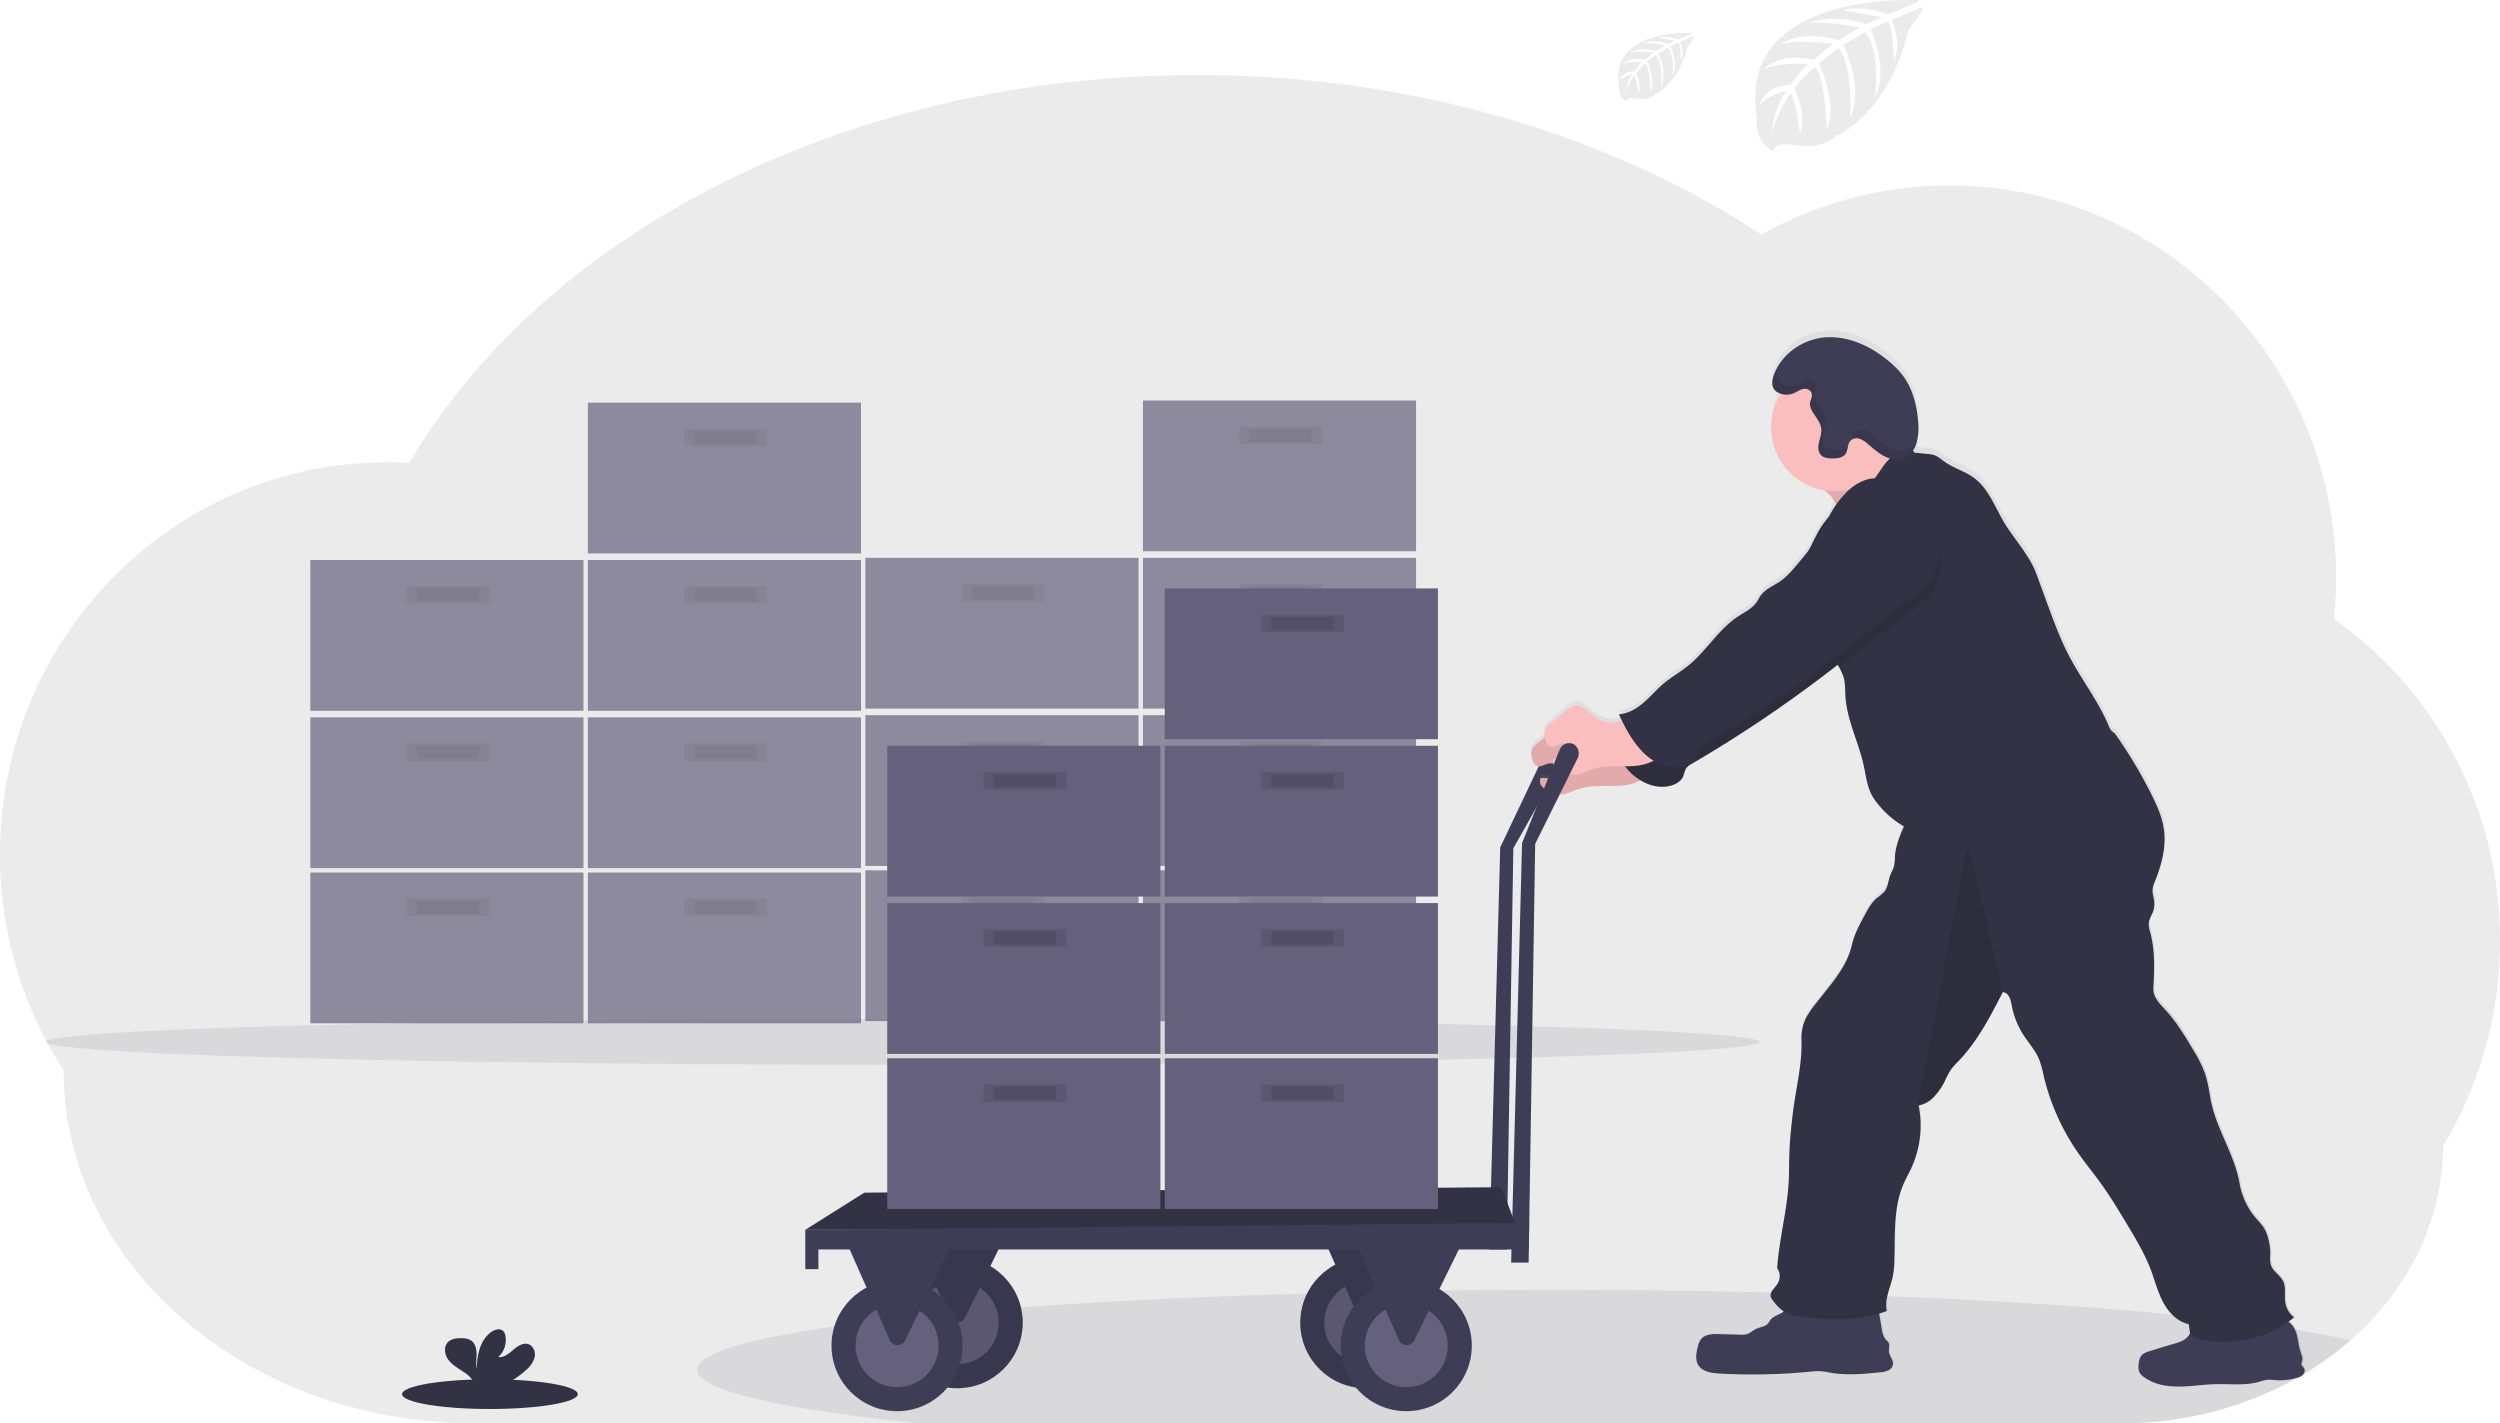 <svg id="b469a9e0-5433-4729-b694-038fdc7b8087" data-name="Layer 1" xmlns="http://www.w3.org/2000/svg" xmlns:xlink="http://www.w3.org/1999/xlink" width="1144" height="651.26" viewBox="0 0 1144 651.26"><defs><linearGradient id="a2db50a1-d77e-4212-a847-6fb1a49f9674" x1="905.83" y1="758.77" x2="905.83" y2="275.63" gradientUnits="userSpaceOnUse"><stop offset="0" stop-color="gray" stop-opacity="0.25"/><stop offset="0.54" stop-color="gray" stop-opacity="0.12"/><stop offset="1" stop-color="gray" stop-opacity="0.1"/></linearGradient></defs><title>logistics</title><path d="M1172,554.94a180.56,180.56,0,0,1-26.12,93.88c0,34.62-16.14,66-42.32,88.87A144.74,144.74,0,0,1,1082.48,753c-.3.19-.61.37-.92.55-.56.33-1.12.66-1.69,1l-.53.31h0a164.61,164.61,0,0,1-81.08,20.82H245.17c-51.93,0-98.94-18.08-133-47.3S57.12,658.72,57.12,614.12A180.5,180.5,0,0,1,28,515.45c0-99.14,79.24-179.51,177-179.51,3.46,0,6.89.12,10.3.31C276.64,231.65,415,158.71,575.74,158.71c98.82,0,189.15,27.55,258.34,73.07A174.18,174.18,0,0,1,920,209.23c97.74,0,177,80.37,177,179.51a184.9,184.9,0,0,1-1,18.78A180,180,0,0,1,1172,554.94Z" transform="translate(-28 -124.37)" fill="#323244" opacity="0.1"/><ellipse cx="413" cy="476.76" rx="392" ry="10.5" fill="#323244" opacity="0.1"/><g opacity="0.7"><rect x="142" y="399.26" width="125" height="69" fill="#65617d"/><rect x="186" y="411.26" width="38" height="8" opacity="0.1"/><rect x="190.75" y="412.26" width="28.5" height="6" opacity="0.1"/><rect x="269" y="399.26" width="125" height="69" fill="#65617d"/><rect x="313" y="411.26" width="38" height="8" opacity="0.1"/><rect x="317.75" y="412.26" width="28.5" height="6" opacity="0.1"/><rect x="142" y="328.26" width="125" height="69" fill="#65617d"/><rect x="186" y="340.26" width="38" height="8" opacity="0.1"/><rect x="190.75" y="341.26" width="28.5" height="6" opacity="0.1"/><rect x="269" y="328.26" width="125" height="69" fill="#65617d"/><rect x="313" y="340.26" width="38" height="8" opacity="0.1"/><rect x="317.75" y="341.26" width="28.5" height="6" opacity="0.1"/><rect x="142" y="256.26" width="125" height="69" fill="#65617d"/><rect x="186" y="268.26" width="38" height="8" opacity="0.1"/><rect x="190.75" y="269.26" width="28.5" height="6" opacity="0.1"/><rect x="269" y="256.26" width="125" height="69" fill="#65617d"/><rect x="313" y="268.26" width="38" height="8" opacity="0.1"/><rect x="317.75" y="269.26" width="28.5" height="6" opacity="0.1"/><rect x="269" y="184.26" width="125" height="69" fill="#65617d"/><rect x="313" y="196.26" width="38" height="8" opacity="0.1"/><rect x="317.75" y="197.26" width="28.5" height="6" opacity="0.1"/></g><g opacity="0.7"><rect x="396" y="398.26" width="125" height="69" fill="#65617d"/><rect x="440" y="410.26" width="38" height="8" opacity="0.1"/><rect x="444.75" y="411.26" width="28.5" height="6" opacity="0.1"/><rect x="523" y="398.26" width="125" height="69" fill="#65617d"/><rect x="567" y="410.26" width="38" height="8" opacity="0.1"/><rect x="571.75" y="411.26" width="28.5" height="6" opacity="0.1"/><rect x="396" y="327.26" width="125" height="69" fill="#65617d"/><rect x="440" y="339.26" width="38" height="8" opacity="0.1"/><rect x="444.75" y="340.26" width="28.5" height="6" opacity="0.1"/><rect x="523" y="327.26" width="125" height="69" fill="#65617d"/><rect x="567" y="339.26" width="38" height="8" opacity="0.1"/><rect x="571.75" y="340.26" width="28.5" height="6" opacity="0.1"/><rect x="396" y="255.26" width="125" height="69" fill="#65617d"/><rect x="440" y="267.26" width="38" height="8" opacity="0.1"/><rect x="444.75" y="268.26" width="28.5" height="6" opacity="0.1"/><rect x="523" y="255.26" width="125" height="69" fill="#65617d"/><rect x="567" y="267.26" width="38" height="8" opacity="0.1"/><rect x="571.75" y="268.26" width="28.5" height="6" opacity="0.1"/><rect x="523" y="183.26" width="125" height="69" fill="#65617d"/><rect x="567" y="195.26" width="38" height="8" opacity="0.1"/><rect x="571.75" y="196.26" width="28.5" height="6" opacity="0.1"/></g><path d="M906.29,124.48S822.1,119.4,832,178.4c0,0-2,10.43,7.48,15.16,0,0,.15-4.37,8.64-2.88a39.5,39.5,0,0,0,9.15.44,19.06,19.06,0,0,0,11.18-4.62h0s23.67-9.78,32.87-48.46c0,0,6.81-8.44,6.54-10.61l-14.21,6.07s4.86,10.25,1,18.77c0,0-.46-18.4-3.19-18-.55.09-7.38,3.55-7.38,3.55s8.35,17.85,2.05,30.83c0,0,2.39-22-4.66-29.54l-10,5.84s9.76,18.44,3.14,33.49c0,0,1.7-23.08-5.25-32.07l-9.06,7.07s9.17,18.18,3.58,30.66c0,0-.73-26.87-5.54-28.9,0,0-7.93,7-9.14,9.86,0,0,6.28,13.2,2.38,20.16,0,0-2.39-17.9-4.35-18,0,0-7.9,11.86-8.72,20,0,0,.34-12.1,6.81-21.13,0,0-7.64,1.31-12.1,6.27,0,0,1.23-8.39,14.05-9.12,0,0,6.53-9,8.27-9.55,0,0-12.74-1.06-20.47,2.36,0,0,6.8-7.91,22.81-4.31l8.95-7.31s-16.78-2.29-23.9.24c0,0,8.19-7,26.31-1.89L879,137s-14.31-3.08-22.83-2c0,0,9-4.85,25.69.41l7-3.13s-10.48-2.06-13.55-2.39-3.23-1.17-3.23-1.17a36.35,36.35,0,0,1,19.69,2.19S906.55,125.41,906.29,124.48Z" transform="translate(-28 -124.37)" fill="#323244" opacity="0.1"/><path d="M802.45,139.49s-38-2.3-33.55,24.37c0,0-.89,4.71,3.37,6.85,0,0,.07-2,3.91-1.31a17.51,17.51,0,0,0,4.13.2,8.57,8.57,0,0,0,5.05-2.09h0s10.7-4.41,14.86-21.89c0,0,3.07-3.82,2.95-4.8l-6.42,2.74s2.2,4.64.47,8.49c0,0-.21-8.32-1.44-8.12-.25,0-3.34,1.6-3.34,1.6s3.78,8.07.93,13.94c0,0,1.08-9.94-2.11-13.35l-4.52,2.64s4.42,8.33,1.42,15.13c0,0,.77-10.43-2.37-14.49l-4.09,3.19s4.14,8.22,1.62,13.86c0,0-.33-12.15-2.51-13.06,0,0-3.58,3.16-4.13,4.46,0,0,2.84,6,1.08,9.1,0,0-1.08-8.09-2-8.12,0,0-3.56,5.36-3.94,9a19.55,19.55,0,0,1,3.08-9.55,10.76,10.76,0,0,0-5.47,2.83s.56-3.78,6.35-4.12c0,0,3-4.06,3.74-4.31,0,0-5.76-.48-9.25,1.07,0,0,3.07-3.58,10.31-1.95l4-3.3s-7.58-1-10.8.11c0,0,3.7-3.16,11.89-.86l4.4-2.63s-6.46-1.4-10.32-.89c0,0,4.07-2.2,11.61.18l3.15-1.41s-4.74-.94-6.13-1.08-1.46-.53-1.46-.53a16.39,16.39,0,0,1,8.9,1S802.57,139.91,802.45,139.49Z" transform="translate(-28 -124.37)" fill="#323244" opacity="0.1"/><ellipse cx="224.19" cy="637.96" rx="40.21" ry="6.8" fill="#323244"/><path d="M268.82,751.21a11.64,11.64,0,0,0,3.83-5.79c.5-2.29-.48-5-2.68-5.89-2.46-.94-5.09.77-7.08,2.49s-4.28,3.69-6.88,3.32a10.5,10.5,0,0,0,3.24-9.81,4.12,4.12,0,0,0-.9-2c-1.37-1.46-3.84-.84-5.48.31-5.2,3.66-6.65,10.73-6.68,17.08-.52-2.29-.08-4.68-.09-7s-.66-5-2.65-6.23a7.91,7.91,0,0,0-4-.94c-2.33-.09-4.94.15-6.53,1.86-2,2.12-1.47,5.68.25,8s4.35,3.81,6.77,5.42a15,15,0,0,1,4.83,4.61,4.16,4.16,0,0,1,.36.83h14.66A40.77,40.77,0,0,0,268.82,751.21Z" transform="translate(-28 -124.37)" fill="#323244"/><path d="M745.36,466.38a4.55,4.55,0,0,0-2.49-3.58,4.65,4.65,0,0,0-6.16,2.6L714.5,512.13l-5,184h8l3-183.59,24.44-43.26A4.75,4.75,0,0,0,745.36,466.38Z" transform="translate(-28 -124.37)" fill="#3f3d56"/><path d="M1103.56,737.69A144.74,144.74,0,0,1,1082.48,753a3.5,3.5,0,0,1-.39.46,6.51,6.51,0,0,1-2.75,1.38h0a164.61,164.61,0,0,1-81.08,20.82H448.44c-63-6.48-101.44-15.07-101.44-24.5,0-7.31,23.08-14.12,62.82-19.82q6.18-.9,12.89-1.74,4.13-.52,8.45-1l4.89-.57q5.44-.62,11.17-1.21l.31,0,4-.4c3.38-.35,6.83-.68,10.35-1l2.56-.23,6.53-.58q6.36-.57,13-1.09,5.51-.43,11.2-.86c38.46-2.85,82.8-5,131.05-6.39L640,715.8l4.64-.1,9.8-.22,3.93-.08,4.13-.08,2.94-.05,13.8-.22,7.09-.1h1.45q25.15-.3,51.24-.31c34.38,0,67.72.41,99.49,1.19h0q27.36.66,53.05,1.68h.16c49.38,1.94,93.58,4.8,130.16,8.35l.67.07c9.39.91,18.28,1.88,26.62,2.88,7.85.94,15.22,1.93,22.06,2.94,2.37.35,4.67.71,6.91,1.06l.57.1C1088.19,734.44,1096.51,736,1103.56,737.69Z" transform="translate(-28 -124.37)" fill="#323244" opacity="0.1"/><path d="M1082.48,753a3.5,3.5,0,0,1-.39.46,6.51,6.51,0,0,1-2.75,1.38h0a27.72,27.72,0,0,1-6.2,1l-.63,0a26.93,26.93,0,0,1-3.59-.12,16.67,16.67,0,0,0-2.63-.17h-.12a18.7,18.7,0,0,0-3.75.93,33.26,33.26,0,0,1-8.3,1.18l-1,0c-3.14,0-6.32-.11-9.47-.09-.51,0-1,0-1.53,0-5.4.14-10.77,1-16.17,1.09h-1.73c-5.29-.13-10.7-1.26-14.91-4.46a5.89,5.89,0,0,1-2-2.24,6.29,6.29,0,0,1-.35-3c.1-1.81.45-3.78,1.81-5a7.87,7.87,0,0,1,2.88-1.39c1.83-.59,3.67-1.16,5.5-1.73s3.92-1.18,5.89-1.76l.38-.12,1.1-.33.71-.24a11.62,11.62,0,0,0,2.46-1.12,8.15,8.15,0,0,0,2.53-2.53c.11-.18.23-.37.33-.56s0-.31-.07-.47c-.17-1.25-.3-2.53-.52-3.75a15,15,0,0,1-7.39-4.18,23.76,23.76,0,0,1-4.31-5.83c-2.49-4.68-3.77-9.91-5.63-14.88-2.85-7.56-7-14.54-11.18-21.46-3.82-6.38-7.66-12.78-12-18.81-2.89-4-6-7.81-8.86-11.82a105,105,0,0,1-17.08-37.3,49.37,49.37,0,0,0-2.07-7.58c-1.72-4.2-4.87-7.62-7.31-11.46a37.94,37.94,0,0,1-5.29-13.57c-.5-2.74-1.34-5.7-4.07-6h0l-.29.57c-5.66,11-11.47,22.2-20,31.18a33,33,0,0,0-3.73,4.29,41.24,41.24,0,0,0-2.4,4.62,30,30,0,0,1-5.31,7.77,15.15,15.15,0,0,1-2.1,1.77,11.29,11.29,0,0,1-3.29,1.65h0a9.73,9.73,0,0,1-1.42.32c0,.12.05.23.06.35s.06.26.08.39a47,47,0,0,1-1.83,23.93c-.07.24-.15.47-.24.71q-.62,1.68-1.35,3.3c-1.22,2.65-2.67,5.19-3.81,7.88-.19.46-.38.92-.55,1.38-4,10.71-3,22.67-3.52,34.18a37.65,37.65,0,0,1-.89,7.48c-.68,2.77-1.77,5.63-2.37,8.49a14.37,14.37,0,0,0-.13,6.55l-.24.09c-1.07.4-2.16.76-3.25,1.1l0,.15c.39,2.24.77,4.48,1.16,6.71.33,1.92.72,4,2.06,5.36a7.34,7.34,0,0,1,1,1c.79,1.24.09,2.88.24,4.35.22,2.08,2.14,3.85,1.84,5.92a3.9,3.9,0,0,1-2.34,2.78,6.91,6.91,0,0,1-1.54.49l-.33.07c-.6.11-1.2.17-1.8.23-7.45.74-15,1.48-22.38.22-1.46-.25-2.91-.58-4.39-.7a32.77,32.77,0,0,0-5.6.23,275,275,0,0,1-41.19.8c-3.57-.2-7.67-.78-9.56-3.83-1.57-2.53-1-5.8-.21-8.69a9.36,9.36,0,0,1,1.21-3,1.93,1.93,0,0,1,.22-.28c1.84-2.29,5.3-2.43,8.28-2.34l9.74.29a9.13,9.13,0,0,0,2.86-.22c1.58-.46,2.78-1.72,4.26-2.43,1.86-.89,4.2-1,5.54-2.52l.17-.22a12,12,0,0,0,.66-1c0-.07.09-.14.14-.21l0,0a1.88,1.88,0,0,1,.12-.18c1.23-1.62,3.38-2.16,5.13-3.19a5.28,5.28,0,0,0,.75-.53l.2-.18a20.52,20.52,0,0,1-4.86-4.89,4.91,4.91,0,0,1-1.11-1.94,2.81,2.81,0,0,1,.12-1.63,2.43,2.43,0,0,1,.16-.37l.05-.1c.68-1.34,2.08-2.55,2.85-3.92a.61.61,0,0,0,.07-.14c1.06-2,1.27-5.1-.3-6.71.8-13.17,4.42-26,5.22-39.21.32-5.23.19-10.48.43-15.73s.8-10.34,1.39-15.49c1.32-11.77,4.52-23.3,4.07-35.12a21.39,21.39,0,0,1,.14-3.3,2,2,0,0,1,0-.24,20.28,20.28,0,0,1,2.23-6.92,53.15,53.15,0,0,1,4.91-6.92c6.15-8,13.54-16,15.73-25.84,1.13-5.08,3.63-9.73,6.12-14.3,1.47-2.72,3-5.51,5.35-7.51a23.51,23.51,0,0,0,3.53-3c1.64-2.12,1.7-5.05,2.67-7.57.5-1.31,1.27-2.51,1.65-3.86,0-.14.07-.27.1-.41a27.06,27.06,0,0,0,.35-4.12c0-.4.06-.79.11-1.18,0,0,0,0,0,0a41.78,41.78,0,0,1,3.41-11.43c.21-.46.41-.93.61-1.39a42.85,42.85,0,0,1-12-10.41,24.58,24.58,0,0,1-2.91-4.39c-2.06-4.09-2.53-8.75-3.5-13.23-2.32-10.68-7.63-20.74-8.37-31.66-.22-3.33,0-6.77-1.16-9.92a19.83,19.83,0,0,0-1.13-2.48c-.18-.34-.35-.68-.53-1l-.2-.38-.51-1-.82.64A599,599,0,0,1,804,471l-1.92,1.14a7,7,0,0,0-2.54,2.08c-.08.13-.15.26-.22.39h0c-.46.95-.58,2-1,3-.9,2.29-3.21,3.75-5.57,4.43a17.2,17.2,0,0,1-12.65-1.63c-.49-.25-1-.51-1.44-.8a19.49,19.49,0,0,1-3.68,1.57c-4,1.16-8.19,1.11-12.33,1.1s-8.37,0-12.29,1.36c-2.62.89-5.16,2.36-7.88,2.5a7.37,7.37,0,0,1-.94,0,13.62,13.62,0,0,1-4.46-1.31l-.82-.37a13.4,13.4,0,0,1-1.24-.67,6.84,6.84,0,0,1-1.21-.95,4.42,4.42,0,0,1-1.12-1.91,3.17,3.17,0,0,1,0-1.59,1,1,0,0,1,.34-.6,1.08,1.08,0,0,1,.59-.15,18,18,0,0,1,3.42.29,12.32,12.32,0,0,0,2,.11l.36,0a4.34,4.34,0,0,0,3-1.7,1.87,1.87,0,0,0,.26-.48h0a2.21,2.21,0,0,0,.18-.89,1.6,1.6,0,0,0,0-.23c-.42-.19-.84-.38-1.24-.61-.21-.11-.41-.23-.61-.35l-.12-.08a6.81,6.81,0,0,1-1-.83,3.5,3.5,0,0,1-.51-.64,3.83,3.83,0,0,1-.59-1.2h0a5.37,5.37,0,0,0-2.49.07c-1.09.3-2.19.94-3.27,1.16a2.9,2.9,0,0,1-1.65-.07c-1.56-.56-2.11-2.46-2.44-4.09-.06-.31-.13-.63-.18-.95v0a5.06,5.06,0,0,1,0-1.86,6.85,6.85,0,0,1,2.63-3.43l3.28-2.75.24-.2c0-.27-.11-.54-.15-.81a5.11,5.11,0,0,1,0-1.87,6.82,6.82,0,0,1,2.63-3.42l7.26-6.11c1.36-1.14,2.84-2.34,4.61-2.46,2.63-.18,4.73,2,6.7,3.75,2.48,2.2,5.49,4,8.8,4.22a12.93,12.93,0,0,0,4.65-.64l.85-.28c-.18-.37-.36-.74-.53-1.11-.29-.61-.58-1.23-.86-1.85,4.26-.27,8.13-2.61,11.36-5.41s6-6.11,9.26-8.86c3.52-3,7.56-5.23,11.13-8.12,8.3-6.73,13.81-16.62,22.69-22.55,3.08-2.07,6.64-3.72,8.74-6.8.65-1,1.14-2,1.81-3,2.13-3,5.78-4.38,8.79-6.46s5.63-5.13,8.08-8.06c1.74-2.09,3.49-4.18,5.15-6.33,1.53-2.85,2.82-5.83,4.42-8.64a42.42,42.42,0,0,1,4.73-6.68c.41-.8.83-1.6,1.28-2.38s.78-1.31,1.2-2c.29-.45.59-.88.9-1.32-.91-1.61-1.78-3-2.19-3.61l-.2-.27a30,30,0,0,0-2.82-2.64,26.66,26.66,0,0,1-3.1-.66,29.17,29.17,0,0,1-21.46-28.17.27.27,0,0,1,0-.09,29,29,0,0,1,3.18-13.18c.42-.82.87-1.61,1.36-2.38a9,9,0,0,1-1.33-.54,5.27,5.27,0,0,1-1.86-1.53,4.43,4.43,0,0,1-.77-1.94,9.89,9.89,0,0,1,.72-4.84,23,23,0,0,1,.93-2.16.83.83,0,0,0,.07-.13c4.47-9,14-14.53,23.52-14.92,10.27-.41,20.27,4.41,28.37,11.31a38,38,0,0,1,6.44,6.77c4.23,5.88,6.14,13.4,6.7,20.85a32,32,0,0,1-.12,6.92,16.49,16.49,0,0,1-.5,2.42c-.13.47-.3.94-.48,1.41s-.29.68-.45,1l0,.05c-.15.32-.32.62-.49.92l-.09.13-.13.21c.08.19.17.39.26.58s.17.37.27.55h.12c2,.16,3.85.44,5.89.6a13.55,13.55,0,0,1,2.84.44c2,.6,3.51,2.06,5.19,3.24,4.16,2.94,9.28,4.31,13.37,7.35,6,4.48,9,11.88,12.64,18.51,4.8,8.88,12.62,16.44,16.07,25.94q2.34,6.47,4.7,12.92c3.07,8.43,6.14,16.9,10.31,24.85,5.8,11.06,13.65,21,18.3,32.62a5.2,5.2,0,0,0,2.44,2.7,212.29,212.29,0,0,1,16.85,28.19c2.57,5.19,5,10.58,5.75,16.33a39.4,39.4,0,0,1-1.25,15.26,74.09,74.09,0,0,1-2.93,8.66,14.29,14.29,0,0,0-1,3.09c0,.11,0,.22,0,.33-.2,1.92.53,3.82.73,5.74a10.62,10.62,0,0,1-.51,4.58c-.08.23-.17.46-.26.69a24.67,24.67,0,0,0-1.57,3.64,3.69,3.69,0,0,0-.08.46c-.33,2.17.53,4.36,1,6.53,1.76,7.84,1.44,16,1,24-.23,4,3,7.21,5.7,10.16,5,5.53,8.91,12,12.68,18.44a59.08,59.08,0,0,1,5.17,10.34c1.43,4.12,2,8.48,2.79,12.75,2.55,13.2,10.88,24.86,13.14,38.09a34,34,0,0,0,7.73,16.38,34.76,34.76,0,0,1,3.33,4,16.05,16.05,0,0,1,1.65,3.6,26.7,26.7,0,0,1,1.37,9.13,13.73,13.73,0,0,0,.25,4.44c.94,3.07,4.3,4.76,5.69,7.65s.43,6.59,1,9.87a10.65,10.65,0,0,0,4,6.66c-.8.7-1.64,1.34-2.5,2a10,10,0,0,1,2.07,2.18,9.81,9.81,0,0,1,1,1.77c1.32,3.07,1.36,6.72,2.44,10,.46,1.36,1.11,2.8.71,4.18a4.58,4.58,0,0,0-.34,1.24c0,.9.94,1.49,1.3,2.31A2.48,2.48,0,0,1,1082.48,753Z" transform="translate(-28 -124.37)" fill="url(#a2db50a1-d77e-4212-a847-6fb1a49f9674)"/><path d="M870.84,363c6.12-1.65,11.57-5.1,16.91-8.51l18.61-11.85c-5.05-.4-9.41-4-12-8.36s-3.66-9.43-4.54-14.41c-8,3.12-14.93,8.41-21.39,14-2.56,2.21-8,5.55-8.79,9s4.25,6.25,6.2,8.56C866.51,352.2,872.82,362.45,870.84,363Z" transform="translate(-28 -124.37)" fill="#fbbebe"/><path d="M870.84,363c6.12-1.65,11.57-5.1,16.91-8.51l18.61-11.85c-5.05-.4-9.41-4-12-8.36s-3.66-9.43-4.54-14.41c-8,3.12-14.93,8.41-21.39,14-2.56,2.21-8,5.55-8.79,9s4.25,6.25,6.2,8.56C866.51,352.2,872.82,362.45,870.84,363Z" transform="translate(-28 -124.37)" opacity="0.1"/><path d="M769.15,460.88c-3.28,1.68-6.77,3.4-10.44,3.16-3.3-.21-6.31-2-8.79-4.19-2-1.74-4.06-3.91-6.69-3.73-1.76.12-3.24,1.31-4.6,2.44l-7.25,6.07a6.82,6.82,0,0,0-2.63,3.4,6.74,6.74,0,0,0,.17,2.82c.33,1.62.88,3.51,2.44,4.06s3.26-.63,4.91-1.08a5.78,5.78,0,0,1,5.67,1.67,3.37,3.37,0,0,1,1,2.18c0,1.81-2,3-3.84,3.09s-3.6-.51-5.42-.4a.83.83,0,0,0-.93.74,3.82,3.82,0,0,0,1.17,3.48,10.15,10.15,0,0,0,3.26,2,13.3,13.3,0,0,0,4.46,1.3c3.07.2,5.89-1.5,8.8-2.49,3.92-1.32,8.14-1.36,12.28-1.35s8.34.07,12.31-1.09,7.74-3.73,9.29-7.56a1.82,1.82,0,0,0,.17-1.16,1.92,1.92,0,0,0-.84-1c-5.58-4.13-7.84-9.15-14.12-12.12Z" transform="translate(-28 -124.37)" fill="#fbbebe"/><path d="M769.15,460.88c-3.28,1.68-6.77,3.4-10.44,3.16-3.3-.21-6.31-2-8.79-4.19-2-1.74-4.06-3.91-6.69-3.73-1.76.12-3.24,1.31-4.6,2.44l-7.25,6.07a6.82,6.82,0,0,0-2.63,3.4,6.74,6.74,0,0,0,.17,2.82c.33,1.62.88,3.51,2.44,4.06s3.26-.63,4.91-1.08a5.78,5.78,0,0,1,5.67,1.67,3.37,3.37,0,0,1,1,2.18c0,1.81-2,3-3.84,3.09s-3.6-.51-5.42-.4a.83.83,0,0,0-.93.74,3.82,3.82,0,0,0,1.17,3.48,10.15,10.15,0,0,0,3.26,2,13.3,13.3,0,0,0,4.46,1.3c3.07.2,5.89-1.5,8.8-2.49,3.92-1.32,8.14-1.36,12.28-1.35s8.34.07,12.31-1.09,7.74-3.73,9.29-7.56a1.82,1.82,0,0,0,.17-1.16,1.92,1.92,0,0,0-.84-1c-5.58-4.13-7.84-9.15-14.12-12.12Z" transform="translate(-28 -124.37)" opacity="0.1"/><path d="M886.25,354.23A12.06,12.06,0,0,0,875.67,353a22.84,22.84,0,0,0-9.11,6.07,41.9,41.9,0,0,0-6.43,8.49c-1.7,3-3,6.14-4.7,9.13-3,5.35-6.92,10.07-10.86,14.75-2.45,2.91-4.93,5.86-8.07,8s-6.65,3.45-8.78,6.42c-.67.94-1.15,2-1.81,2.95-2.09,3.06-5.64,4.7-8.73,6.75-8.86,5.9-14.37,15.72-22.65,22.41-3.57,2.88-7.6,5.14-11.11,8.08-3.27,2.73-6,6-9.26,8.8s-7.09,5.11-11.34,5.37c2.84,6.33,6.23,12.54,11.1,17.47s12.17,8.08,18.82,6.15c2.36-.68,4.67-2.12,5.57-4.4a18.82,18.82,0,0,1,1.18-3.41,7,7,0,0,1,2.53-2.07,597.79,597.79,0,0,0,76.11-52.73c6.43-5.24,12.81-9.93,19.41-15a42.43,42.43,0,0,0,6.53-5.72,21.74,21.74,0,0,0,2.64-23.95,56.81,56.81,0,0,0-6.06-8.21A72.15,72.15,0,0,0,886.25,354.23Z" transform="translate(-28 -124.37)" fill="#323244"/><path d="M886.25,354.23A12.06,12.06,0,0,0,875.67,353a22.84,22.84,0,0,0-9.11,6.07,41.9,41.9,0,0,0-6.43,8.49c-1.7,3-3,6.14-4.7,9.13-3,5.35-6.92,10.07-10.86,14.75-2.45,2.91-4.93,5.86-8.07,8s-6.65,3.45-8.78,6.42c-.67.94-1.15,2-1.81,2.95-2.09,3.06-5.64,4.7-8.73,6.75-8.86,5.9-14.37,15.72-22.65,22.41-3.57,2.88-7.6,5.14-11.11,8.08-3.27,2.73-6,6-9.26,8.8s-7.09,5.11-11.34,5.37c2.84,6.33,6.23,12.54,11.1,17.47s12.17,8.08,18.82,6.15c2.36-.68,4.67-2.12,5.57-4.4a18.82,18.82,0,0,1,1.18-3.41,7,7,0,0,1,2.53-2.07,597.79,597.79,0,0,0,76.11-52.73c6.43-5.24,12.81-9.93,19.41-15a42.43,42.43,0,0,0,6.53-5.72,21.74,21.74,0,0,0,2.64-23.95,56.81,56.81,0,0,0-6.06-8.21A72.15,72.15,0,0,0,886.25,354.23Z" transform="translate(-28 -124.37)" opacity="0.1"/><path d="M843.28,725.2c-1.75,1-3.9,1.56-5.13,3.18-.4.52-.67,1.13-1.1,1.63-1.33,1.56-3.69,1.63-5.54,2.52-1.48.7-2.68,2-4.25,2.41a9.22,9.22,0,0,1-2.87.22l-9.72-.29c-3.08-.09-6.69.07-8.48,2.58a9.16,9.16,0,0,0-1.22,3c-.75,2.87-1.36,6.12.21,8.64,1.88,3,6,3.61,9.55,3.81a275.64,275.64,0,0,0,41.14-.8,32.53,32.53,0,0,1,5.58-.23c1.48.12,2.93.45,4.39.7,7.37,1.25,14.91.52,22.35-.22a11.68,11.68,0,0,0,3.67-.78,3.89,3.89,0,0,0,2.33-2.77c.31-2.06-1.62-3.81-1.83-5.88-.15-1.46.55-3.09-.25-4.33a7.15,7.15,0,0,0-1-1c-1.34-1.39-1.73-3.42-2.06-5.32L887.3,722a3.16,3.16,0,0,0-.84-1.94,2.89,2.89,0,0,0-1.24-.51c-7.62-1.72-15.43-.15-23,.81a61.82,61.82,0,0,1-11.77.59c-1.7-.11-2.36-.31-3.63.8S844.87,724.27,843.28,725.2Z" transform="translate(-28 -124.37)" fill="#3f3d56"/><path d="M1027.29,737.56a16.86,16.86,0,0,1-4.26,1.67q-5.89,1.72-11.76,3.59a7.8,7.8,0,0,0-2.87,1.38c-1.36,1.2-1.71,3.16-1.81,5a6.27,6.27,0,0,0,.35,3,6,6,0,0,0,2,2.22c4.48,3.39,10.33,4.44,15.95,4.44s11.2-.95,16.82-1.1c6.79-.18,13.76.78,20.29-1.12a17.27,17.27,0,0,1,3.86-.94,16.4,16.4,0,0,1,2.62.17,27.78,27.78,0,0,0,10.42-.95,6.41,6.41,0,0,0,2.76-1.37,2.58,2.58,0,0,0,.74-2.82c-.36-.81-1.28-1.4-1.29-2.29a4.3,4.3,0,0,1,.33-1.24c.41-1.37-.25-2.8-.71-4.15-1.29-3.86-1.08-8.3-3.39-11.65s-6.55-4.73-10.58-5.26a29.34,29.34,0,0,0-9.85.28c-3.65.78-7.06,2.41-10.64,3.45a34.8,34.8,0,0,1-12.8,1.21c-2.86-.24-1.88.21-2.85,2.61A8.51,8.51,0,0,1,1027.29,737.56Z" transform="translate(-28 -124.37)" fill="#3f3d56"/><circle cx="839.5" cy="195.76" r="29" fill="#fbbebe"/><path d="M1077.74,727.19c-9,7.73-21.15,11.11-33,11.23-5,.05-10.19-.49-14.45-3.08-.3-1.64-.42-3.41-.72-5.05-5.17-1.08-9.18-5.29-11.68-9.95s-3.77-9.84-5.63-14.78c-2.84-7.52-7-14.45-11.16-21.33-3.82-6.34-7.65-12.7-12-18.69-2.88-4-6-7.76-8.85-11.75a104,104,0,0,1-17.05-37.06,48.46,48.46,0,0,0-2.07-7.53c-1.72-4.18-4.87-7.58-7.3-11.39a37.63,37.63,0,0,1-5.29-13.49c-.49-2.72-1.33-5.66-4.06-5.94h0c-5.74,11.15-11.59,22.48-20.27,31.55a32.71,32.71,0,0,0-3.73,4.26,41,41,0,0,0-2.4,4.6,29.64,29.64,0,0,1-5.3,7.72,12.36,12.36,0,0,1-6.82,3.72,46.64,46.64,0,0,1-3.28,28.5c-1.21,2.64-2.66,5.16-3.8,7.83-4.66,11-3.58,23.41-4.07,35.34a37.15,37.15,0,0,1-.88,7.43c-1.21,4.88-3.71,10.07-2.5,14.95-12.54,4.79-26.47,4.49-39.75,2.47a19.15,19.15,0,0,1-7.41-2.25,20.39,20.39,0,0,1-4.86-4.86,4.87,4.87,0,0,1-1.11-1.93c-.52-2.28,2-4,3.17-6s1.38-5.17-.23-6.81c.8-13.09,4.42-25.87,5.22-39,.32-5.2.19-10.42.43-15.63s.8-10.28,1.38-15.4c1.32-11.69,4.52-23.15,4.07-34.9a20.3,20.3,0,0,1,2.41-10.39,52.4,52.4,0,0,1,4.9-6.88c6.14-7.93,13.52-15.88,15.71-25.67,1.13-5.05,3.63-9.67,6.11-14.21,1.47-2.71,3-5.48,5.34-7.47a23.39,23.39,0,0,0,3.53-3c1.64-2.11,1.7-5,2.67-7.52.5-1.3,1.27-2.5,1.64-3.84a21.88,21.88,0,0,0,.45-4.5c.32-4.84,2.18-9.52,4.14-13.95a42.73,42.73,0,0,1-12-10.34,25.3,25.3,0,0,1-2.9-4.37c-2.06-4.06-2.53-8.69-3.5-13.14-2.31-10.62-7.62-20.61-8.36-31.46-.22-3.31,0-6.73-1.15-9.86a31,31,0,0,0-1.86-3.85,15.75,15.75,0,0,1-1.58-3.88c-.64-2.95.24-6,0-9-.24-2.65-1.37-5.13-1.93-7.72a36.66,36.66,0,0,1-.29-10.2c.25-4,1.12-8.13.78-12.08A46.67,46.67,0,0,1,879,350.7l.23-.23c1.91-2,4-3.77,5.72-5.89,2.34-2.84,4-6.18,6.47-8.94,1.08-1.23,2.3-2.33,3.37-3.57a29.64,29.64,0,0,1,3.25-3.64,5,5,0,0,1,4.52-1.21,12.53,12.53,0,0,0,1.38,4.26c2.08.16,3.93.45,6,.61a13.55,13.55,0,0,1,2.84.44c1.95.59,3.51,2,5.18,3.21,4.16,2.93,9.27,4.29,13.36,7.31,6,4.45,9,11.8,12.62,18.39,4.79,8.83,12.6,16.34,16,25.78l4.69,12.84c3.07,8.38,6.14,16.79,10.3,24.69,5.79,11,13.63,20.91,18.28,32.42a5.22,5.22,0,0,0,2.43,2.68,209.12,209.12,0,0,1,16.83,28c2.57,5.16,5,10.52,5.74,16.23,1.09,8.07-1.11,16.23-4.17,23.77a12.39,12.39,0,0,0-1,3.4c-.2,1.91.53,3.79.73,5.7a10.55,10.55,0,0,1-.77,5.24,24,24,0,0,0-1.57,3.62c-.54,2.3.42,4.64.94,6.94,1.76,7.79,1.44,15.86,1,23.84-.23,4,3,7.17,5.69,10.1,5,5.49,8.9,11.91,12.67,18.32a59.19,59.19,0,0,1,5.16,10.28c1.43,4.09,2,8.42,2.79,12.67,2.54,13.11,10.86,24.7,13.12,37.85a33.63,33.63,0,0,0,7.72,16.27,35.41,35.41,0,0,1,3.33,4,16.11,16.11,0,0,1,1.64,3.58,26.36,26.36,0,0,1,1.37,9.07,13.55,13.55,0,0,0,.25,4.41c.94,3.05,4.3,4.73,5.68,7.6s.43,6.55,1,9.81A10.56,10.56,0,0,0,1077.74,727.19Z" transform="translate(-28 -124.37)" fill="#323244"/><path d="M775.15,451.88c-3.28,1.68-6.77,3.4-10.44,3.16-3.3-.21-6.31-2-8.79-4.19-2-1.74-4.06-3.91-6.69-3.73-1.76.12-3.24,1.31-4.6,2.44l-7.25,6.07a6.82,6.82,0,0,0-2.63,3.4,6.74,6.74,0,0,0,.17,2.82c.33,1.62.88,3.51,2.44,4.06s3.26-.63,4.91-1.08a5.78,5.78,0,0,1,5.67,1.67,3.37,3.37,0,0,1,1,2.18c0,1.81-2,3-3.84,3.09s-3.6-.51-5.42-.4a.83.83,0,0,0-.93.74,3.82,3.82,0,0,0,1.17,3.48,10.15,10.15,0,0,0,3.26,2,13.3,13.3,0,0,0,4.46,1.3c3.07.2,5.89-1.5,8.8-2.49,3.92-1.32,8.14-1.36,12.28-1.35s8.34.07,12.31-1.09,7.74-3.73,9.29-7.56a1.82,1.82,0,0,0,.17-1.16,1.92,1.92,0,0,0-.84-1c-5.58-4.13-7.84-9.15-14.12-12.12Z" transform="translate(-28 -124.37)" fill="#fbbebe"/><path d="M853.39,302.31c-1.73.28-3.2,1.45-4.84,2.1a8.34,8.34,0,0,1-6.84-.36,5.28,5.28,0,0,1-1.87-1.52c-1.34-1.86-.87-4.56-.05-6.74,3.88-10.31,14.24-16.69,24.5-17.1s20.24,4.38,28.33,11.23a38.71,38.71,0,0,1,6.43,6.73c4.22,5.85,6.13,13.32,6.69,20.72a27,27,0,0,1-.61,9.28,11.28,11.28,0,0,1-5.26,7.09c-2.86,1.46-6.29,1-9.18-.4s-5.37-3.61-7.85-5.72a11.66,11.66,0,0,0-3.91-2.49,4,4,0,0,0-4.23,1c-1.34,1.61-1,4.25-2.22,6s-3.76,2-5.9,2-4.31-.18-5.59-1.88c-1.17-1.54-1-3.79-.56-5.73s1.19-3.86,1-5.85c-.41-4-3.91-6.46-5-10.14-.71-2.41.85-3.43.69-5.61C857,303,854.94,302.06,853.39,302.31Z" transform="translate(-28 -124.37)" fill="#3f3d56"/><path d="M944.5,578.13l0,.25h0c-5.74,11.15-11.59,22.48-20.27,31.55a32.71,32.71,0,0,0-3.73,4.26,41,41,0,0,0-2.4,4.6,29.64,29.64,0,0,1-5.3,7.72l-7.24,3.62,23-120Z" transform="translate(-28 -124.37)" opacity="0.1"/><path d="M911.07,396.51a42.43,42.43,0,0,1-6.53,5.72c-6.6,5-13,9.72-19.41,15q-7.75,6.31-15.72,12.36a15.75,15.75,0,0,1-1.58-3.88c-.64-2.95.24-6,0-9-.24-2.65-1.37-5.13-1.93-7.72a36.66,36.66,0,0,1-.29-10.2c.25-4,1.12-8.13.78-12.08A46.67,46.67,0,0,1,879,350.7l.23-.23a17.56,17.56,0,0,1,3.4-1.52,12.06,12.06,0,0,1,10.58,1.28,72.15,72.15,0,0,1,14.4,14.12,56.81,56.81,0,0,1,6.06,8.21A21.74,21.74,0,0,1,911.07,396.51Z" transform="translate(-28 -124.37)" opacity="0.1"/><path d="M892.25,345.23A12.06,12.06,0,0,0,881.67,344a22.84,22.84,0,0,0-9.11,6.07,41.9,41.9,0,0,0-6.43,8.49c-1.7,3-3,6.14-4.7,9.13-3,5.35-6.92,10.07-10.86,14.75-2.45,2.91-4.93,5.86-8.07,8s-6.65,3.45-8.78,6.42c-.67.94-1.15,2-1.81,2.95-2.09,3.06-5.64,4.7-8.73,6.75-8.86,5.9-14.37,15.72-22.65,22.41-3.57,2.88-7.6,5.14-11.11,8.08-3.27,2.73-6,6-9.26,8.8s-7.09,5.11-11.34,5.37c2.84,6.33,6.23,12.54,11.1,17.47s12.17,8.08,18.82,6.15c2.36-.68,4.67-2.12,5.57-4.4a18.82,18.82,0,0,1,1.18-3.41,7,7,0,0,1,2.53-2.07,597.79,597.79,0,0,0,76.11-52.73c6.43-5.24,12.81-9.93,19.41-15a42.43,42.43,0,0,0,6.53-5.72,21.74,21.74,0,0,0,2.64-23.95,56.81,56.81,0,0,0-6.06-8.21A72.15,72.15,0,0,0,892.25,345.23Z" transform="translate(-28 -124.37)" fill="#323244"/><g opacity="0.1"><path d="M868.58,330.1c-2,0-4.31-.18-5.59-1.88-1.16-1.54-1-3.79-.56-5.73s1.19-3.86,1-5.85c-.41-4-3.91-6.46-5-10.14-.71-2.41.85-3.43.69-5.61-.14-1.89-2.19-2.83-3.74-2.58-1.73.28-3.2,1.45-4.84,2.1a8.34,8.34,0,0,1-6.84-.36,5.28,5.28,0,0,1-1.87-1.52c-1.34-1.86-.87-4.56-.05-6.74,0-.08.07-.15.1-.23a24.16,24.16,0,0,0-2.1,4.23c-.82,2.18-1.29,4.88.05,6.74a5.28,5.28,0,0,0,1.87,1.52,8.34,8.34,0,0,0,6.84.36c1.64-.65,3.11-1.82,4.84-2.1,1.55-.25,3.6.69,3.74,2.58.16,2.18-1.4,3.2-.69,5.61,1.07,3.68,4.57,6.18,5,10.14.2,2-.53,3.92-1,5.85s-.6,4.19.56,5.73c1.28,1.7,3.57,1.86,5.59,1.88s4.62-.12,5.9-2a8.43,8.43,0,0,0,1.07-3.07C872.19,330,870.29,330.12,868.58,330.1Z" transform="translate(-28 -124.37)"/><path d="M901.87,329.74c-2.86,1.46-6.29,1-9.18-.4s-5.37-3.61-7.85-5.72a11.66,11.66,0,0,0-3.91-2.49,4,4,0,0,0-4.23,1,7.58,7.58,0,0,0-1.25,3.36,4.23,4.23,0,0,1,3.48-.37,11.66,11.66,0,0,1,3.91,2.49c2.48,2.11,5,4.33,7.85,5.72s6.32,1.86,9.18.4A11.13,11.13,0,0,0,905,327,9.25,9.25,0,0,1,901.87,329.74Z" transform="translate(-28 -124.37)"/></g><circle cx="625" cy="605.26" r="30" fill="#3f3d56"/><circle cx="625" cy="605.26" r="30" opacity="0.1"/><circle cx="625" cy="605.26" r="19" fill="#65617d"/><circle cx="625" cy="605.26" r="19" opacity="0.1"/><path d="M630,682.63l19.68,44.5a3.82,3.82,0,0,0,6.93.14L680,679.63Z" transform="translate(-28 -124.37)" fill="#3f3d56"/><path d="M630,682.63l19.68,44.5a3.82,3.82,0,0,0,6.93.14L680,679.63Z" transform="translate(-28 -124.37)" opacity="0.1"/><circle cx="438" cy="605.26" r="30" fill="#3f3d56"/><circle cx="438" cy="605.26" r="30" opacity="0.1"/><circle cx="438" cy="605.26" r="19" fill="#65617d"/><circle cx="438" cy="605.26" r="19" opacity="0.1"/><path d="M443,682.63l19.68,44.5a3.82,3.82,0,0,0,6.93.14L493,679.63Z" transform="translate(-28 -124.37)" fill="#3f3d56"/><path d="M443,682.63l19.68,44.5a3.82,3.82,0,0,0,6.93.14L493,679.63Z" transform="translate(-28 -124.37)" opacity="0.1"/><path d="M750.36,468.38a4.55,4.55,0,0,0-2.49-3.58,4.65,4.65,0,0,0-6.16,2.6L724.5,510.13l-5,192h8l3-191.59,19.44-39.26A4.75,4.75,0,0,0,750.36,468.38Z" transform="translate(-28 -124.37)" fill="#3f3d56"/><polygon points="368.5 562.76 395.5 545.76 687 543.26 694.5 562.76 368.5 562.76" fill="#323244"/><polygon points="368.5 580.76 368.5 562.76 699.78 559.56 699.46 571.76 374.5 571.76 374.5 580.76 368.5 580.76" fill="#3f3d56"/><circle cx="410.5" cy="615.76" r="30" fill="#3f3d56"/><circle cx="410.5" cy="615.76" r="19" fill="#65617d"/><path d="M415.5,693.13l19.68,44.5a3.82,3.82,0,0,0,6.93.14l23.39-47.64Z" transform="translate(-28 -124.37)" fill="#3f3d56"/><circle cx="643.5" cy="615.76" r="30" fill="#3f3d56"/><circle cx="643.5" cy="615.76" r="19" fill="#65617d"/><path d="M648.5,693.13l19.68,44.5a3.82,3.82,0,0,0,6.93.14l23.39-47.64Z" transform="translate(-28 -124.37)" fill="#3f3d56"/><rect x="406" y="484.26" width="125" height="69" fill="#65617d"/><rect x="450" y="496.26" width="38" height="8" opacity="0.1"/><rect x="454.75" y="497.26" width="28.5" height="6" opacity="0.1"/><rect x="533" y="484.26" width="125" height="69" fill="#65617d"/><rect x="577" y="496.26" width="38" height="8" opacity="0.1"/><rect x="581.75" y="497.26" width="28.5" height="6" opacity="0.1"/><rect x="406" y="413.26" width="125" height="69" fill="#65617d"/><rect x="450" y="425.26" width="38" height="8" opacity="0.1"/><rect x="454.75" y="426.26" width="28.5" height="6" opacity="0.1"/><rect x="533" y="413.26" width="125" height="69" fill="#65617d"/><rect x="577" y="425.26" width="38" height="8" opacity="0.1"/><rect x="581.75" y="426.26" width="28.5" height="6" opacity="0.1"/><rect x="406" y="341.26" width="125" height="69" fill="#65617d"/><rect x="450" y="353.26" width="38" height="8" opacity="0.1"/><rect x="454.75" y="354.26" width="28.5" height="6" opacity="0.1"/><rect x="533" y="341.26" width="125" height="69" fill="#65617d"/><rect x="577" y="353.26" width="38" height="8" opacity="0.1"/><rect x="581.75" y="354.26" width="28.5" height="6" opacity="0.1"/><rect x="533" y="269.26" width="125" height="69" fill="#65617d"/><rect x="577" y="281.26" width="38" height="8" opacity="0.1"/><rect x="581.75" y="282.26" width="28.5" height="6" opacity="0.1"/></svg>